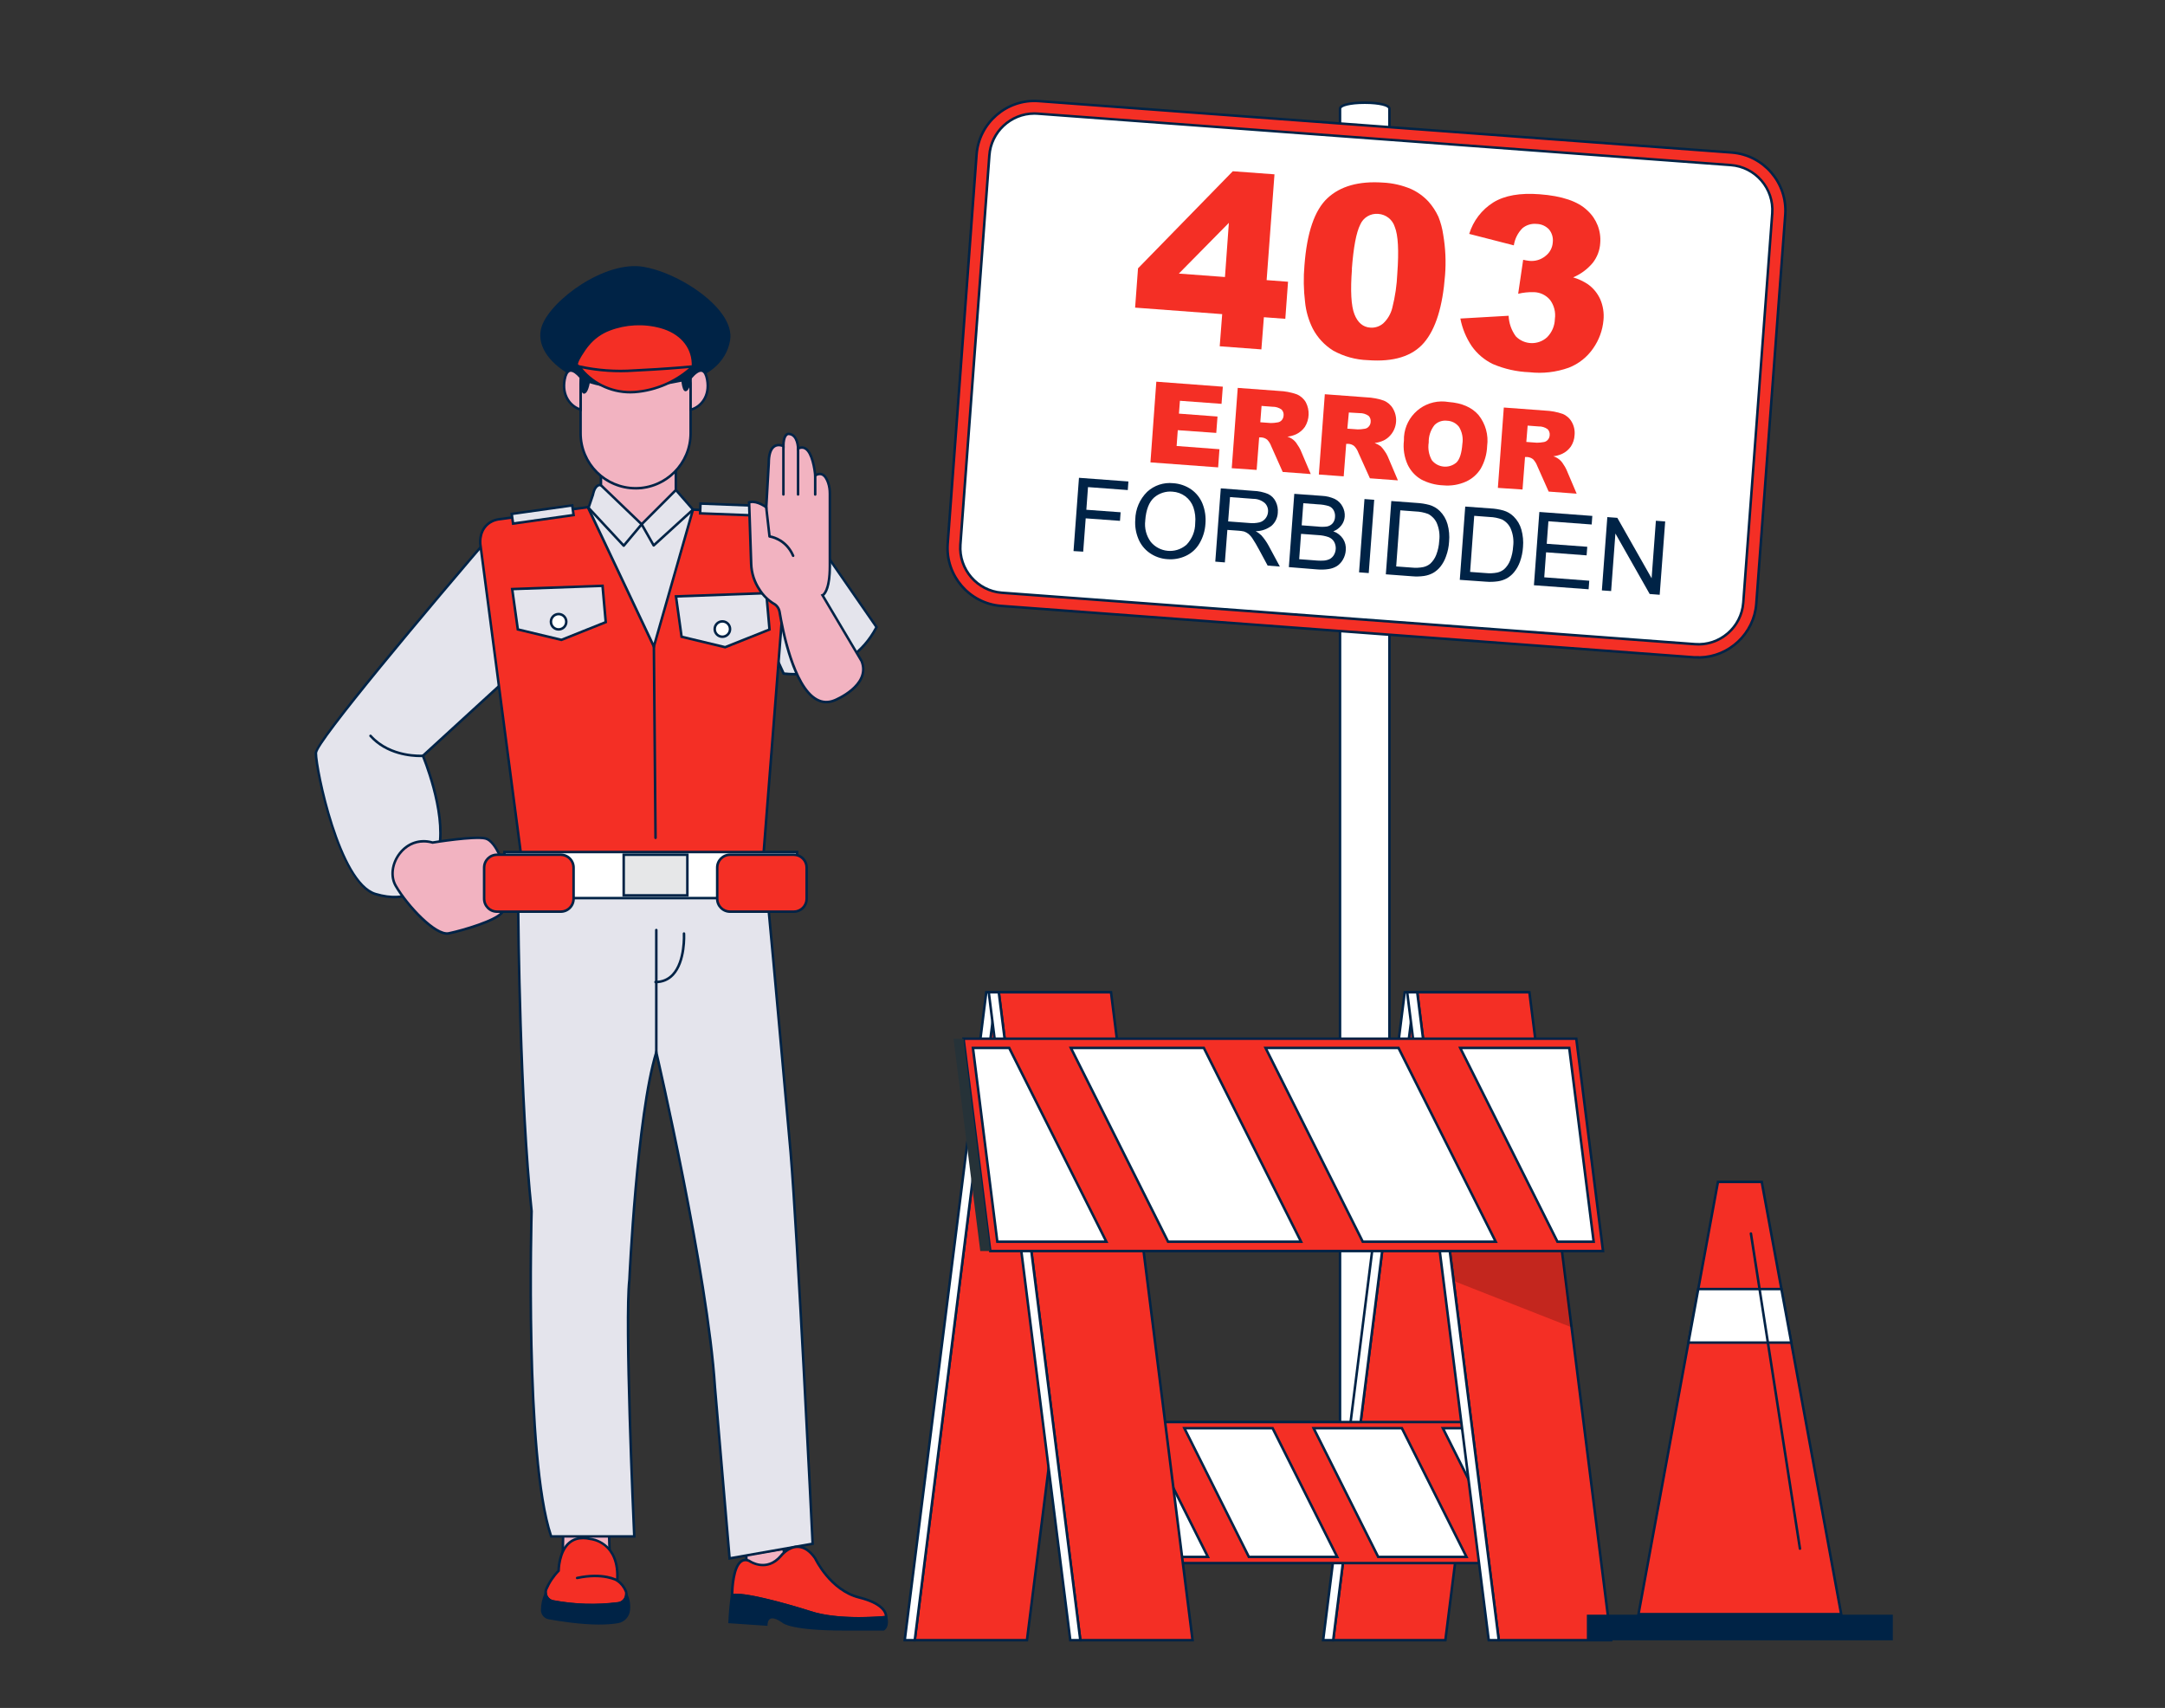<?xml version="1.0" encoding="UTF-8"?>
<svg xmlns="http://www.w3.org/2000/svg" id="a" width="865.76" height="682.89" viewBox="0 0 865.76 682.89">
  <rect x="0" y="0" width="865.76" height="682.89" fill="#333333" stroke="none"/>
  <g>
    <path d="M200.87,208.65s-74.55,86.5-74.55,92.46,9.21,52,23.84,56.35c14.63,4.35,22.76-3.24,25.47-18.41s-6.51-36.85-6.51-36.85l32.24-29.53-.49-64.02Z" fill="#e4e4ec"></path>
    <path d="M157.75,359.18c-2.38,0-4.96-.41-7.73-1.23-14.72-4.38-24.2-50.42-24.2-56.83,0-5.97,67.03-83.92,74.67-92.79l.87-1.01,.5,65.57-.16,.15-31.98,29.29c1.14,2.79,8.93,22.68,6.41,36.81-1.56,8.74-4.85,14.71-9.76,17.74-2.48,1.53-5.36,2.29-8.61,2.29Zm42.63-149.19c-29.9,34.73-73.56,86.93-73.56,91.12,0,6.32,9.2,51.62,23.48,55.87,6.26,1.86,11.49,1.54,15.53-.95,4.67-2.88,7.8-8.62,9.31-17.07,2.65-14.85-6.39-36.35-6.48-36.57l-.14-.33,32.34-29.62-.48-62.47Z" fill="#002346"></path>
  </g>
  <g>
    <polygon points="298.4 621.67 298.62 626.04 306.44 627.99 315.23 630.92 313.28 619.19 298.4 621.67" fill="#f2b3c1"></polygon>
    <path d="M315.86,631.66l-9.58-3.19-8.14-2.03-.26-5.18,15.81-2.64,2.17,13.04Zm-16.76-6.01l7.46,1.86,8.04,2.68-1.73-10.42-13.95,2.33,.18,3.55Z" fill="#002346"></path>
  </g>
  <g>
    <polygon points="225.06 620.22 225.3 608.44 243.39 608.93 243.88 623.1 225.06 620.22" fill="#f2b3c1"></polygon>
    <path d="M244.4,623.69l-19.85-3.04,.26-12.72,19.06,.52,.53,15.24Zm-18.83-3.89l17.79,2.72-.45-13.1-17.12-.46-.22,10.84Z" fill="#002346"></path>
  </g>
  <g>
    <path d="M207.22,362.6s.49,75.76,5.38,121.7c0,0-2.93,98.73,7.82,130h33.23s-3.91-85-1.95-102.64c0,0,2.93-65.49,10.75-90.91,0,0,20.53,88,23.46,133.92l5.86,68.42,33.21-5.85s-5.87-121.21-8.8-156.4c0,0-7.4-82.95-9.28-102.15l-22-4.4-58.65,4.89-19.03,3.42Z" fill="#e4e4ec"></path>
    <path d="M291.31,623.68l-5.91-68.96c-2.66-41.68-20.05-119.01-23.02-131.99-7.32,26.26-10.16,88.32-10.19,88.95-1.94,17.43,1.91,101.75,1.95,102.59l.02,.52h-34.11l-.12-.34c-10.66-31-7.88-129.19-7.85-130.18-4.83-45.37-5.38-120.92-5.38-121.68v-.42s19.44-3.49,19.44-3.49l58.77-4.9h.07s22.36,4.49,22.36,4.49l.04,.37c1.86,18.98,9.21,101.33,9.28,102.16,2.9,34.8,8.74,155.21,8.8,156.42l.02,.44-34.18,6.02Zm-28.8-204.84l.42,1.8c.21,.88,20.57,88.57,23.47,134l5.81,67.87,32.24-5.68c-.39-8.05-5.97-122.23-8.78-155.94-.07-.82-7.33-82.12-9.24-101.77l-21.57-4.31-58.58,4.88-18.57,3.34c.05,6.16,.73,77.6,5.37,121.23-.03,1.05-2.78,98.36,7.68,129.55h32.35c-.32-7.19-3.79-85.44-1.92-102.2,.03-.62,3.02-65.81,10.77-91l.54-1.77Z" fill="#002346"></path>
  </g>
  <g>
    <path d="M204.29,209.14l30.79-5.38,2-5.87c1-4.88,3.28-3.91,3.28-3.91l30,2,6.84,7.82,46.92,8.8,26.39,38.12c-11.73,22.48-37.14,18.57-37.14,18.57l-11.73-25.41-28.35,26.39-73.31-15.64" fill="#e4e4ec"></path>
    <path d="M273.44,270.82l-.25-.05-73.31-15.64,.21-.98,73.06,15.59,28.67-26.68,11.9,25.78c2.7,.32,25.37,2.32,36.22-18.07l-26.1-37.7-46.89-8.79-6.82-7.79-29.96-2.03s-.39-.14-.86,.12c-.53,.29-1.27,1.13-1.74,3.43l-2.11,6.21-31.08,5.43-.17-.98,30.5-5.33,1.9-5.59c.43-2.12,1.2-3.51,2.26-4.07,.73-.38,1.36-.25,1.59-.17l30.14,2.01,6.86,7.85,46.95,8.81,26.68,38.54-.14,.27c-11.76,22.54-37.4,18.87-37.66,18.83l-.27-.04-.11-.24-11.44-24.78-28.04,26.1Z" fill="#002346"></path>
  </g>
  <g>
    <path d="M209.18,347.94l-17.11-130.5s-.8-6.42,4.87-9.08c1-.44,2.06-.72,3.15-.81l35-4.77,26.39,55.72,15.64-54.74s23.33,1,32.73,1.93c3.09,.31,5.49,2.84,5.64,5.94l-10.51,134.37" fill="#f42f25"></path>
    <path d="M208.68,348.01l-17.11-130.5c0-.07-.78-6.82,5.15-9.6,1.06-.47,2.17-.76,3.32-.85l35.34-4.82,.16,.33,25.82,54.52,15.38-53.84,.39,.02c.23,.01,23.45,1.01,32.76,1.93,3.36,.34,5.92,3.04,6.09,6.41l-10.51,134.43-1-.08,10.51-134.37c-.14-2.81-2.33-5.11-5.19-5.4-8.61-.85-29.2-1.77-32.31-1.91l-15.9,55.64-26.8-56.59-34.64,4.72c-1.06,.09-2.07,.35-3.01,.77-5.27,2.47-4.58,8.5-4.58,8.56l17.11,130.5-.99,.13Z" fill="#002346"></path>
  </g>
  <g>
    <path d="M354.33,646.56s-18.57,2-30.3-1.95c0,0-24.44-7.82-31.28-6.84,0,0,0-16.62,6.84-13.69,0,0,6.85,4.89,12.71-2,0,0,6.84-8.8,13.69,1,0,0,5.86,12.71,17.59,15.64,11.73,2.93,10.75,7.84,10.75,7.84Z" fill="#f42f25"></path>
    <path d="M343.5,647.56c-6.15,0-13.77-.5-19.64-2.47-.24-.08-24.4-7.77-31.05-6.82l-.57,.08v-.58c0-.46,.04-11.4,3.96-13.97,1.04-.69,2.25-.75,3.58-.18l.09,.05c.26,.19,6.55,4.54,12.04-1.92,.11-.14,3.09-3.91,7.2-3.8,2.63,.07,5.08,1.7,7.28,4.84,.1,.2,5.95,12.6,17.3,15.44,12.05,3.01,11.16,8.2,11.12,8.42l-.07,.36-.36,.04c-.09,0-4.77,.5-10.88,.5Zm-49.38-10.37c8.24,0,29.12,6.65,30.06,6.95,10.5,3.54,26.78,2.24,29.66,1.97-.1-1.12-1.19-4.61-10.38-6.9-11.83-2.96-17.86-15.79-17.92-15.92-1.96-2.79-4.14-4.28-6.43-4.34-3.64-.11-6.38,3.4-6.41,3.44-5.83,6.86-12.68,2.57-13.34,2.13-1-.42-1.85-.38-2.59,.11-3.01,1.98-3.44,10.34-3.5,12.58,.27-.02,.56-.03,.87-.03Z" fill="#002346"></path>
  </g>
  <g>
    <path d="M353.36,651.45h-15.64c-21.51,0-24.44-2.93-24.44-2.93-6.84-4.89-6.84,1-6.84,1l-14.67-1c.14-3.6,.48-7.19,1-10.75,6.84-1,31.28,6.84,31.28,6.84,11.73,3.91,30.3,1.95,30.3,1.95,.96,3.91-.99,4.89-.99,4.89Z" fill="#002346"></path>
    <path d="M353.47,651.95h-15.76c-21.47,0-24.67-2.95-24.79-3.08-2.77-1.97-4.2-1.97-4.9-1.61-1.06,.54-1.09,2.24-1.09,2.26v.54l-15.69-1.07,.02-.49c.14-3.6,.48-7.24,1-10.8l.05-.37,.37-.05c6.88-1,30.5,6.54,31.5,6.86,11.5,3.83,29.91,1.95,30.1,1.93l.43-.05,.1,.42c1.04,4.25-1.16,5.41-1.25,5.46l-.11,.05Zm-44.63-5.87c1.25,0,2.83,.68,4.73,2.03,.08,.07,3.44,2.84,24.15,2.84h15.49c.31-.23,1.28-1.18,.74-3.85-2.9,.26-19.38,1.55-30.07-2.01-.23-.08-23.56-7.51-30.68-6.86-.46,3.25-.77,6.55-.92,9.83l13.69,.93c.1-.73,.44-2.03,1.59-2.62,.38-.19,.8-.29,1.27-.29Z" fill="#002346"></path>
  </g>
  <g>
    <path d="M250.49,637.68c-.14,1.75-1.49,3.17-3.23,3.41-8.68,1.11-17.49,.84-26.09-.78-1.5-.3-2.67-1.49-2.93-3-.1-.6-.05-1.22,.16-1.8,1.19-2.78,2.88-5.32,5-7.49,0,0,0-15.64,12.71-12.71,0,0,11.73,1,10.75,16.62,1.6,1.11,2.83,2.68,3.53,4.5,.1,.41,.14,.83,.1,1.25Z" fill="#f42f25"></path>
    <path d="M236.67,642.27c-5.22,0-10.44-.49-15.6-1.46-1.7-.33-3.04-1.7-3.33-3.41-.11-.69-.05-1.4,.18-2.05,1.2-2.82,2.87-5.34,4.97-7.53,.03-1.3,.41-8.15,4.65-11.53,2.24-1.78,5.15-2.27,8.67-1.46h0c.06,0,11.99,1.2,11.15,16.86,1.58,1.16,2.78,2.73,3.48,4.57,.13,.52,.17,1,.13,1.47-.17,2-1.67,3.59-3.66,3.86-3.54,.45-7.1,.68-10.65,.68Zm-3.55-26.81c-1.95,0-3.6,.54-4.95,1.62-4.23,3.37-4.28,10.88-4.28,10.95v.2l-.14,.15c-2.08,2.13-3.73,4.6-4.9,7.34-.17,.47-.21,1-.13,1.52,.22,1.29,1.24,2.34,2.53,2.59,8.56,1.62,17.28,1.88,25.93,.77,1.52-.21,2.67-1.42,2.79-2.96h0c.03-.37,0-.73-.09-1.09-.65-1.68-1.81-3.15-3.33-4.21l-.23-.16,.02-.28c.94-14.92-9.84-16.05-10.29-16.09-1.04-.24-2.02-.36-2.94-.36Z" fill="#002346"></path>
  </g>
  <g>
    <path d="M251.48,643.72c-.19,2.39-1.95,4.35-4.31,4.79-8.77,1.56-22.5-.62-27.65-1.56-1.46-.25-2.57-1.45-2.69-2.93-.04-2.32,.44-4.63,1.41-6.74,.26,1.51,1.43,2.7,2.93,3,8.6,1.62,17.41,1.89,26.09,.78,1.74-.24,3.09-1.66,3.23-3.41,.87,1.9,1.22,3.99,.99,6.07Z" fill="#002346"></path>
    <path d="M239.83,649.56c-7.76,0-16.36-1.38-20.41-2.12-1.68-.29-2.95-1.68-3.1-3.38-.04-2.42,.46-4.82,1.45-6.99l.67-1.47,.27,1.59c.22,1.3,1.24,2.34,2.53,2.59,8.56,1.61,17.28,1.88,25.93,.77,1.52-.21,2.67-1.42,2.79-2.96l.16-1.9,.8,1.73c.91,1.98,1.27,4.16,1.03,6.33-.21,2.61-2.15,4.76-4.72,5.23-2.24,.4-4.78,.56-7.42,.56Zm-21.63-10.88c-.61,1.71-.91,3.53-.88,5.33,.1,1.21,1.04,2.23,2.27,2.44,5.38,.98,18.82,3.1,27.48,1.56,2.13-.39,3.73-2.18,3.9-4.34h0c.16-1.51,.02-3.02-.42-4.44-.61,1.23-1.79,2.12-3.23,2.32-8.75,1.12-17.59,.85-26.25-.78-1.23-.24-2.27-1.03-2.87-2.09Z" fill="#002346"></path>
  </g>
  <g>
    <path d="M270.27,185.19v10.75l-13.68,13.68-16.27-15.62v-9.7h.33c3.77,5.41,8.86,10.69,14.47,10.69,5.95,0,11.34-3.78,15.15-9.8Z" fill="#f2b3c1"></path>
    <path d="M256.59,210.32l-16.78-16.11v-10.41h1.09l.15,.21c4.84,6.95,9.57,10.48,14.06,10.48h.02c5.5,0,10.86-3.49,14.71-9.57l.92-1.46v12.68l-14.17,14.17Zm-15.78-16.53l15.76,15.13,13.19-13.19v-8.9c-3.95,5.53-9.21,8.66-14.63,8.66h-.02c-4.65,0-9.45-3.39-14.3-10.09v8.38Z" fill="#002346"></path>
  </g>
  <g>
    <path d="M276.17,153.22v20c0,12.15-9.85,22-22,22s-22-9.85-22-22v-20c0-.77,.04-1.54,.11-2.29,1.15-11.07,10.51-19.71,21.89-19.71,6.08,0,11.58,2.46,15.56,6.44,3.53,3.53,5.87,8.26,6.35,13.53,.06,.67,.09,1.34,.09,2.03Z" fill="#f2b3c1"></path>
    <path d="M254.17,195.72c-12.41,0-22.5-10.09-22.5-22.5v-20c0-.75,.04-1.54,.11-2.34,1.19-11.5,10.82-20.16,22.39-20.16,6.02,0,11.67,2.34,15.91,6.59,3.71,3.71,6.02,8.63,6.49,13.84,.06,.69,.09,1.37,.09,2.08v20c0,12.41-10.09,22.5-22.5,22.5Zm0-64c-11.06,0-20.25,8.28-21.39,19.26-.07,.76-.11,1.52-.11,2.24v20c0,11.86,9.65,21.5,21.5,21.5s21.5-9.64,21.5-21.5v-20c0-.67-.03-1.32-.09-1.99-.45-4.98-2.66-9.67-6.21-13.22-4.06-4.06-9.46-6.29-15.21-6.29Z" fill="#002346"></path>
  </g>
  <g>
    <path d="M277.28,151s11.91-2.9,14.16-14.82c2.25-11.92-19.22-26.4-34.1-29-14.88-2.6-36.7,12.88-40.24,23.51-3.54,10.63,10.29,21.24,25.1,23.5,14.81,2.26,35.08-3.19,35.08-3.19Z" fill="#002346"></path>
    <path d="M250.11,155.24c-2.74,0-5.45-.16-7.99-.55-10.29-1.57-19.94-7.09-24-13.73-2.1-3.44-2.62-7.04-1.5-10.42,3.49-10.49,25.4-26.55,40.8-23.84,11.49,2.01,25.64,10.59,31.55,19.13,2.57,3.71,3.56,7.23,2.95,10.46-2.26,11.97-14.16,15.12-14.53,15.21-.31,.08-14.2,3.75-27.29,3.75Zm3.65-47.85c-14.6,0-33.04,14.04-36.18,23.47-1.04,3.13-.57,6.36,1.4,9.58,3.92,6.4,13.28,11.73,23.3,13.26,14.53,2.22,34.67-3.12,34.87-3.18h.01c.12-.03,11.63-2.98,13.79-14.43,.56-2.96-.38-6.22-2.79-9.7-5.78-8.35-19.65-16.75-30.9-18.71-1.13-.2-2.3-.29-3.49-.29Z" fill="#002346"></path>
  </g>
  <g>
    <path d="M232.28,150.93c-.07,.75-.11,1.52-.11,2.29v10.54c-3.21-.89-7.72-4.77-6.37-12.05,1.1-5.96,4.47-3.14,6.48-.78Z" fill="#f2b3c1"></path>
    <path d="M232.67,164.41l-.63-.18c-3.47-.96-8.12-5.12-6.73-12.62,.42-2.3,1.21-3.57,2.4-3.89,1.35-.36,3.01,.61,4.95,2.88l.14,.16-.02,.21c-.07,.77-.11,1.52-.11,2.24v11.2Zm-4.39-15.76c-.11,0-.21,.01-.31,.04-.76,.2-1.34,1.28-1.68,3.11-1.19,6.39,2.37,10.1,5.38,11.27v-9.85c0-.69,.03-1.4,.09-2.12-1.39-1.59-2.6-2.44-3.48-2.44Z" fill="#002346"></path>
  </g>
  <g>
    <path d="M276.17,163.82v-10.6c0-.69-.03-1.36-.09-2.03,1.98-2.4,5.56-5.66,6.7,.52,1.38,7.48-3.36,11.38-6.61,12.11Z" fill="#f2b3c1"></path>
    <path d="M275.67,164.44v-11.22c0-.67-.03-1.32-.09-1.99l-.02-.21,.13-.16c2.02-2.45,3.76-3.51,5.16-3.15,1.2,.31,1.99,1.59,2.42,3.9,1.44,7.78-3.53,11.91-6.99,12.69l-.61,.14Zm.93-13.09c.05,.62,.07,1.24,.07,1.87v9.94c3.04-1.02,6.84-4.72,5.62-11.36-.34-1.84-.92-2.91-1.69-3.11-.93-.24-2.38,.73-4.01,2.66Z" fill="#002346"></path>
  </g>
  <path d="M231.83,152.35s.23,6.48,2.39,4.79c2.16-1.69,2.87-12.68,1-14.12s-3.39,5.98-3.39,9.33Z" fill="#002346"></path>
  <path d="M272.41,151.38s.25,6.47,2.39,4.79,2.89-12.69,1-14.12c-1.89-1.43-3.39,5.95-3.39,9.33Z" fill="#002346"></path>
  <g>
    <path d="M230.85,146.11s.72,.59,.71,.88c3.12,1.69,10.29,4.79,21.93,5.41,8.26,.29,16.43-1.71,23.62-5.78v-1.39c-.28-7.54-5.89-12.57-12.82-14.49-6.81-1.89-14.05-1.54-20.65,1-3.35,1.26-6.3,3.39-8.56,6.16-.86,.97-5.41,7.27-4.23,8.21Z" fill="#f42f25"></path>
    <path d="M255.07,152.93c-.53,0-1.06,0-1.6-.03-11.63-.62-18.87-3.69-22.15-5.47l-.27-.15v-.31s-.28-.28-.52-.48c-.15-.12-.34-.35-.37-.76-.18-2.07,4.16-7.74,4.54-8.17,2.3-2.82,5.33-5,8.76-6.3,6.65-2.56,14.09-2.92,20.96-1.01,7.87,2.18,12.92,7.91,13.19,14.95v1.7s-.25,.14-.25,.14c-6.81,3.86-14.48,5.87-22.29,5.87Zm-23.09-6.28c3.29,1.75,10.32,4.66,21.54,5.25,8.07,.28,16.04-1.64,23.09-5.57v-1.1c-.25-6.67-4.9-11.92-12.45-14.01-6.66-1.84-13.88-1.5-20.34,.99-3.26,1.23-6.15,3.31-8.35,6.01-1.35,1.52-4.72,6.68-4.3,7.51,.41,.34,.68,.65,.81,.92Zm-.81-.92h0s0,0,0,0h0Z" fill="#002346"></path>
  </g>
  <g>
    <path d="M231.59,146.53c7.19,1.59,14.58,2.13,21.93,1.61,13.86-.65,23.49-1.61,23.49-1.61-6.36,5.97-14.58,9.58-23.28,10.23-8.64,.56-16.97-3.29-22.14-10.23Z" fill="#f42f25"></path>
    <path d="M252.05,157.32c-8.21,0-15.91-3.84-20.86-10.49l-.8-1.08,1.31,.29c7.15,1.58,14.48,2.12,21.79,1.6,13.7-.64,23.38-1.6,23.48-1.61l1.47-.15-1.07,1.01c-6.42,6.03-14.8,9.71-23.59,10.37-.57,.04-1.15,.06-1.72,.06Zm-19.22-10.01c5.12,6.15,12.82,9.48,20.86,8.96,8.05-.6,15.76-3.82,21.86-9.09-3.24,.29-11.43,.98-22.01,1.47-6.93,.49-13.89,.04-20.71-1.33Z" fill="#002346"></path>
  </g>
  <g>
    <polygon points="204.83 235.53 207.08 251.66 224.51 255.84 242.24 248.75 240.96 234.23 204.83 235.53" fill="#e4e4ec"></polygon>
    <path d="M224.54,256.37l-17.92-4.3-2.37-17.02,37.16-1.34,1.35,15.36-18.22,7.29Zm-17.02-5.11l16.94,4.06,17.24-6.89-1.21-13.68-35.1,1.26,2.13,15.24Z" fill="#002346"></path>
  </g>
  <g>
    <circle cx="223.38" cy="248.59" r="3.07" fill="#fff"></circle>
    <path d="M223.38,252.16c-1.97,0-3.57-1.6-3.57-3.57s1.6-3.57,3.57-3.57,3.57,1.6,3.57,3.57-1.6,3.57-3.57,3.57Zm0-6.14c-1.42,0-2.57,1.15-2.57,2.57s1.15,2.57,2.57,2.57,2.57-1.15,2.57-2.57-1.15-2.57-2.57-2.57Z" fill="#002346"></path>
  </g>
  <g>
    <polygon points="270.33 238.46 272.57 254.59 290 258.77 307.73 251.69 306.45 237.16 270.33 238.46" fill="#e4e4ec"></polygon>
    <path d="M290.03,259.3l-17.92-4.3-2.36-17.02,37.15-1.34,1.35,15.37-18.22,7.28Zm-17.02-5.11l16.94,4.06,17.24-6.88-1.21-13.69-35.09,1.26,2.12,15.24Z" fill="#002346"></path>
  </g>
  <g>
    <circle cx="288.87" cy="251.52" r="3.07" fill="#fff"></circle>
    <path d="M288.87,255.09c-1.97,0-3.57-1.6-3.57-3.57s1.6-3.57,3.57-3.57,3.57,1.6,3.57,3.57-1.6,3.57-3.57,3.57Zm0-6.14c-1.42,0-2.57,1.15-2.57,2.57s1.15,2.57,2.57,2.57,2.57-1.15,2.57-2.57-1.15-2.57-2.57-2.57Z" fill="#002346"></path>
  </g>
  <g>
    <path d="M172.98,336.88s16.8-2.72,21.14-1.64c4.34,1.08,7.58,11.39,7.58,11.39,0,0,1.63,15.18-1.1,18.42-2.73,3.24-15.71,7-21.11,8.13-5.4,1.13-16.82-11.37-21.24-19-4.42-7.63,3.36-20.56,14.73-17.3Z" fill="#f2b3c1"></path>
    <path d="M178.77,373.75c-6.08,0-16.81-12.17-20.95-19.32-2.27-3.91-1.59-9.35,1.67-13.54,3.33-4.27,8.38-5.96,13.52-4.52,1.59-.25,16.98-2.67,21.23-1.62,4.56,1.13,7.8,11.29,7.94,11.73,.09,.72,1.64,15.53-1.19,18.89-2.98,3.54-16.72,7.32-21.39,8.3-.26,.05-.54,.08-.82,.08Zm-9.33-36.88c-3.54,0-6.82,1.62-9.17,4.63-3.02,3.87-3.66,8.86-1.59,12.42,4.71,8.13,15.87,19.79,20.71,18.76,6.15-1.29,18.37-5.05,20.83-7.96,2.13-2.52,1.43-13.88,.99-18.04-.01,0-3.19-9.96-7.2-10.96-4.19-1.05-20.77,1.62-20.94,1.65l-.11,.02-.11-.03c-1.14-.33-2.28-.49-3.4-.49Z" fill="#002346"></path>
  </g>
  <g>
    <rect x="201.72" y="340.67" width="117.04" height="18.42" fill="#fff"></rect>
    <path d="M319.26,359.59h-118.04v-19.42h118.04v19.42Zm-117.04-1h116.04v-17.42h-116.04v17.42Z" fill="#002346"></path>
  </g>
  <g>
    <rect x="193.6" y="341.75" width="35.77" height="22.76" rx="5.15" ry="5.15" fill="#f42f25"></rect>
    <path d="M224.22,365.01h-25.47c-3.12,0-5.65-2.54-5.65-5.65v-12.46c0-3.12,2.53-5.65,5.65-5.65h25.47c3.12,0,5.65,2.54,5.65,5.65v12.46c0,3.12-2.53,5.65-5.65,5.65Zm-25.47-22.76c-2.56,0-4.65,2.09-4.65,4.65v12.46c0,2.56,2.09,4.65,4.65,4.65h25.47c2.56,0,4.65-2.09,4.65-4.65v-12.46c0-2.56-2.09-4.65-4.65-4.65h-25.47Z" fill="#002346"></path>
  </g>
  <g>
    <rect x="286.8" y="341.75" width="35.77" height="22.76" rx="5.15" ry="5.15" fill="#f42f25"></rect>
    <path d="M317.42,365.01h-25.47c-3.12,0-5.65-2.54-5.65-5.65v-12.46c0-3.12,2.53-5.65,5.65-5.65h25.47c3.12,0,5.65,2.54,5.65,5.65v12.46c0,3.12-2.53,5.65-5.65,5.65Zm-25.47-22.76c-2.56,0-4.65,2.09-4.65,4.65v12.46c0,2.56,2.09,4.65,4.65,4.65h25.47c2.56,0,4.65-2.09,4.65-4.65v-12.46c0-2.56-2.09-4.65-4.65-4.65h-25.47Z" fill="#002346"></path>
  </g>
  <g>
    <rect x="249.41" y="341.75" width="25.46" height="16.25" fill="#e6e7e8"></rect>
    <path d="M275.37,358.5h-26.46v-17.25h26.46v17.25Zm-25.46-1h24.46v-15.25h-24.46v15.25Z" fill="#002346"></path>
  </g>
  <g>
    <rect x="204.78" y="203.75" width="24.44" height="3.91" transform="translate(-26.61 32.33) rotate(-8.03)" fill="#e4e4ec"></rect>
    <path d="M204.75,209.91l-.69-4.86,25.19-3.55,.69,4.86-25.19,3.55Zm.44-4.01l.41,2.88,23.21-3.27-.41-2.88-23.21,3.27Z" fill="#002346"></path>
  </g>
  <g>
    <rect x="290.29" y="191.55" width="3.91" height="24.44" transform="translate(77.41 487.98) rotate(-87.8)" fill="#e4e4ec"></rect>
    <path d="M304.87,206.71l-25.42-.98,.19-4.91,25.42,.98-.19,4.91Zm-24.38-1.94l23.42,.9,.11-2.91-23.42-.9-.11,2.91Z" fill="#002346"></path>
  </g>
  <g>
    <path d="M309.31,241.31c1.28,.65,2.18,1.87,2.43,3.29,1.56,9.47,7.89,41.24,22.07,35.4,0,0,14.66-5.86,10.75-15.64l-15.64-26.36s2.93-1,2.93-11.73v-28.84c0-1.48-.19-2.96-.66-4.37-.75-2.25-2.28-4.72-5.2-2.96,0,0-1-13.68-6.85-10.75,0,0,0-5.86-3.91-5.86,0,0-1.95,0-1.95,4.88,0,0-5.87-2.93-5.87,6.85l-1,17.59s-3.91-2.93-6.85-1.95l.82,24.5c.11,3.73,1.27,7.34,3.36,10.43,1.42,2.24,3.32,4.12,5.57,5.52Z" fill="#f2b3c1"></path>
    <path d="M330.43,281.21c-1.42,0-2.8-.37-4.13-1.11-9.17-5.11-13.59-26.47-15.06-35.42-.22-1.25-1.03-2.35-2.16-2.93l-.04-.02c-2.3-1.43-4.28-3.39-5.73-5.68-2.14-3.16-3.33-6.86-3.44-10.68l-.83-24.87,.35-.12c2.38-.79,5.23,.69,6.56,1.52l.95-16.71c0-3.72,.85-6.15,2.53-7.19,1.23-.76,2.56-.57,3.35-.34,.19-4.53,2.2-4.67,2.44-4.67,3.13,0,4.19,3.35,4.38,5.63,.95-.3,1.83-.22,2.65,.24,2.97,1.69,3.92,8.22,4.16,10.46,.86-.37,1.67-.41,2.41-.14,1.2,.44,2.15,1.7,2.83,3.72,.46,1.37,.69,2.89,.69,4.53v28.84c0,8.48-1.82,11.1-2.76,11.89l15.4,25.95c1.72,4.29,.32,8.46-4.02,12.12-3.2,2.71-6.83,4.17-6.98,4.23-1.21,.5-2.4,.75-3.56,.75Zm-20.88-40.34c1.4,.72,2.4,2.08,2.68,3.64,1.13,6.87,5.52,29.68,14.56,34.71,2.17,1.21,4.4,1.31,6.83,.31,.15-.06,14.15-5.79,10.48-14.99l-15.92-26.82,.58-.2s2.59-1.23,2.59-11.26v-28.84c0-1.53-.21-2.95-.64-4.21-.4-1.19-1.11-2.69-2.23-3.1-.64-.23-1.39-.09-2.23,.41l-.7,.42-.06-.81c-.18-2.41-1.19-8.97-3.73-10.41-.71-.4-1.49-.38-2.4,.07l-.72,.36v-.81c0-.05-.05-5.36-3.41-5.36,0,0-1.45,.17-1.45,4.38v.8l-.72-.35s-1.71-.82-3.09,.04c-1.34,.84-2.05,3.04-2.05,6.37l-1.05,18.55-.75-.56s-3.42-2.52-6.04-1.97l.81,24.11c.1,3.64,1.24,7.15,3.27,10.17,1.37,2.17,3.24,4.02,5.4,5.37Z" fill="#002346"></path>
  </g>
  <g>
    <path d="M555.62,638.85h-19.76V43.47c0-3.21,19.76-3.21,19.76,0V638.85Z" fill="#fff"></path>
    <path d="M556.12,639.35h-20.76V43.47c0-2.77,8.65-2.91,10.38-2.91s10.38,.14,10.38,2.91V639.35Zm-19.76-1h18.76V43.47c0-.8-3.26-1.91-9.38-1.91s-9.38,1.11-9.38,1.91V638.35Z" fill="#002346"></path>
  </g>
  <rect x="447.8" y="-8.07" width="197.25" height="319.14" rx="20.56" ry="20.56" transform="translate(354.85 685.19) rotate(-85.75)" fill="#fff"></rect>
  <g>
    <path d="M679.27,262.82h-1.72l-277.25-20.56c-12.71-1-22.23-12.07-21.32-24.78l11.55-155.69c.97-12.73,12.05-22.28,24.78-21.37l277.25,20.58c12.72,.99,22.26,12.05,21.36,24.78l-11.59,155.67c-.92,12.06-10.96,21.39-23.05,21.42v-.05ZM413.56,45.39c-9.43,.02-17.25,7.31-17.92,16.72l-11.59,155.7c-.68,9.85,6.7,18.41,16.54,19.19l277.25,20.56c9.89,.74,18.51-6.67,19.28-16.56l11.59-155.72c.73-9.91-6.7-18.54-16.61-19.28l-277.25-20.56c-.38-.04-.87-.05-1.29-.05Z" fill="#f42f25"></path>
    <path d="M678.86,263.37v-.05h-1.32l-277.29-20.56c-12.93-1.02-22.7-12.38-21.78-25.31l11.55-155.69c.99-12.96,12.34-22.74,25.31-21.83l277.25,20.58c12.95,1,22.74,12.36,21.82,25.31l-11.59,155.67c-.93,12.24-11.28,21.85-23.55,21.88h-.41Zm.4-1.05l.42,.04c11.57-.24,21.26-9.37,22.14-20.95l11.59-155.67c.88-12.41-8.5-23.28-20.9-24.25l-277.25-20.58c-12.41-.89-23.29,8.5-24.24,20.91l-11.55,155.69c-.88,12.39,8.47,23.27,20.86,24.25l277.25,20.56h1.68Zm-.09-4.21c-.46,0-.92-.02-1.38-.05l-277.25-20.56c-10.07-.79-17.7-9.64-17-19.72l11.59-155.7c.69-9.62,8.78-17.17,18.42-17.18h0c.57,0,1.01,.02,1.34,.05l277.23,20.56c10.17,.76,17.82,9.65,17.07,19.82l-11.59,155.72c-.75,9.68-8.88,17.07-18.44,17.07ZM413.56,45.89c-9.12,.02-16.77,7.16-17.42,16.25l-11.59,155.7c-.66,9.53,6.55,17.9,16.08,18.65l277.25,20.56c9.59,.74,18-6.51,18.74-16.1l11.59-155.72c.71-9.62-6.53-18.03-16.15-18.74l-277.25-20.56c-.31-.03-.73-.05-1.25-.05h0Z" fill="#002346"></path>
  </g>
  <path d="M488.74,125.6l-34.82-2.6,1.16-15.71,37.9-38.82,16.67,1.23-3.14,42.3,8.56,.65-1.09,14.82-8.57-.64-1,12.87-16.66-1.25,.99-12.85Zm1.11-14.84l1.56-21.66-20,20.29,18.44,1.37Z" fill="#f42f25"></path>
  <path d="M521.64,106.1c.98-13.09,4.04-22.04,9.18-26.85s12.53-6.9,22.16-6.25c3.89,.18,7.71,1.05,11.29,2.57,2.62,1.19,4.98,2.89,6.94,5,1.63,1.82,2.98,3.88,4,6.1,.92,2.31,1.57,4.72,1.92,7.18,.91,5.35,1.16,10.78,.73,16.19-.94,12.5-3.73,21.48-8.38,26.94-4.65,5.46-12.15,7.8-22.5,7.02-4.85-.16-9.59-1.46-13.83-3.81-3.46-2.14-6.28-5.17-8.17-8.77-1.68-3.34-2.73-6.97-3.1-10.69-.59-4.86-.67-9.76-.24-14.63Zm19,1.44c-.67,8.77-.33,14.82,1,18.15,1.3,3.3,3.43,5.14,6.38,5.31,1.87,.13,3.72-.49,5.14-1.72,1.78-1.68,3.04-3.84,3.61-6.22,1.14-4.49,1.81-9.08,2-13.71,.67-9.13,.33-15.32-1-18.59-.9-2.95-3.53-5.03-6.61-5.24-3.09-.29-6.01,1.45-7.22,4.3-1.59,3.15-2.7,9.06-3.35,17.72h.05Z" fill="#f42f25"></path>
  <path d="M605.36,98.1l-17.84-4.58c1.6-5.22,5.02-9.69,9.65-12.59,4.5-2.77,10.66-3.86,18.49-3.26,8.98,.67,15.35,2.83,19.11,6.48,3.66,3.32,5.56,8.15,5.14,13.07-.17,2.87-1.22,5.63-3,7.89-2.11,2.53-4.8,4.51-7.83,5.79,2.1,.62,4.1,1.55,5.92,2.76,2.14,1.53,3.84,3.6,4.92,6,1.14,2.64,1.58,5.52,1.29,8.38-.36,4.03-1.78,7.9-4.1,11.22-2.39,3.5-5.78,6.19-9.73,7.74-5.04,1.81-10.44,2.44-15.76,1.83-5.04-.18-10-1.29-14.64-3.27-3.37-1.63-6.27-4.08-8.43-7.13-2.25-3.34-3.81-7.11-4.57-11.07l19.3-1.11c.12,2.98,1.13,5.86,2.91,8.26,3.39,3.44,8.9,3.59,12.47,.34,1.95-1.95,3.06-4.58,3.12-7.33,.39-2.68-.3-5.41-1.92-7.59-1.61-1.93-3.98-3.07-6.49-3.12-2.11-.06-4.22,.16-6.27,.65l2-13.59c.81,.2,1.64,.34,2.47,.43,2.32,.24,4.64-.46,6.44-1.94,1.73-1.31,2.8-3.31,2.93-5.48,.22-1.84-.31-3.7-1.49-5.14-1.3-1.38-3.1-2.18-5-2.21-2.03-.21-4.06,.41-5.64,1.71-1.85,1.86-3.05,4.27-3.45,6.86Z" fill="#f42f25"></path>
  <path d="M462.4,152.61l26.59,2-.51,6.86-16.64-1.23-.39,5.14,15.42,1.16-.5,6.55-15.39-1.09-.46,6.32,17.13,1.29-.53,7.26-27.07-2,2.35-32.26Z" fill="#f42f25"></path>
  <path d="M492.56,187.2l2.4-32.11,16.53,1.22c2.39,.09,4.74,.54,7,1.32,1.56,.63,2.86,1.76,3.7,3.22,1.62,3.11,1.47,6.85-.38,9.83-.88,1.25-2.06,2.25-3.43,2.92-1.13,.52-2.34,.85-3.58,1,1.7,.49,3.14,1.63,4,3.18,.48,.66,.9,1.36,1.25,2.1l4.11,9.66-11.22-.84-4.58-10.28c-.35-.97-.9-1.86-1.61-2.61-.67-.54-1.5-.87-2.36-.92h-.87l-1,13-9.96-.69Zm11.42-18.37l4.18,.31c.89,0,1.78-.07,2.66-.24,.66-.07,1.27-.38,1.71-.87,.45-.51,.71-1.16,.76-1.84,.12-.9-.18-1.8-.81-2.45-1.06-.75-2.33-1.14-3.63-1.11l-4.37-.33-.5,6.53Z" fill="#f42f25"></path>
  <path d="M527.39,189.74l2.39-32.11,16.55,1.23c2.38,.09,4.74,.53,7,1.3,1.56,.63,2.87,1.76,3.71,3.22,2.55,4.34,1.1,9.92-3.23,12.47,0,0-.01,0-.02,0-.16,.1-.33,.19-.5,.27-1.13,.52-2.34,.86-3.58,1,.89,.34,1.73,.8,2.5,1.37,.54,.56,1.03,1.17,1.46,1.82,.48,.65,.9,1.35,1.23,2.09l4.11,9.67-11.2-.83-4.62-10.25c-.35-.97-.9-1.85-1.61-2.6-.67-.56-1.51-.88-2.38-.93h-.87l-1,13-9.94-.73Zm11.4-18.35l4.18,.3c.89,0,1.78-.08,2.66-.24,.66-.06,1.28-.38,1.71-.89,.46-.5,.73-1.14,.77-1.81,.12-.9-.17-1.81-.8-2.47-1.06-.75-2.35-1.14-3.65-1.1l-4.27-.25-.6,6.46Z" fill="#f42f25"></path>
  <path d="M561.41,176.15c-.22-8.42,6.43-15.42,14.85-15.64h0c1-.02,2.01,.05,3,.22,5.33,.39,9.33,2.13,12,5.22,2.79,3.49,4.03,7.96,3.43,12.39-.11,3.2-1,6.32-2.59,9.09-1.42,2.26-3.46,4.04-5.89,5.14-2.85,1.27-5.98,1.78-9.08,1.49-3.1-.12-6.14-.94-8.88-2.4-2.34-1.39-4.21-3.45-5.36-5.91-1.35-3.01-1.87-6.33-1.48-9.6Zm9.92,.77c-.4,2.45,.05,4.97,1.28,7.13,2.39,2.94,6.71,3.39,9.65,1,0,0,0,0,0,0l.22-.19c1.27-1.3,2.03-3.74,2.3-7.33,.39-2.37-.08-4.81-1.34-6.86-1.15-1.49-2.91-2.39-4.79-2.45-1.84-.23-3.69,.4-5,1.72-1.57,1.98-2.39,4.45-2.32,6.98Z" fill="#f42f25"></path>
  <path d="M598.98,195.07l2.38-32.13,16.54,1.23c2.39,.1,4.74,.54,7,1.32,1.54,.63,2.82,1.76,3.63,3.21,.92,1.61,1.31,3.47,1.12,5.31-.08,1.62-.6,3.19-1.49,4.54-.88,1.24-2.06,2.24-3.43,2.89-1.13,.52-2.34,.86-3.58,1,1.69,.51,3.12,1.64,4,3.17,.48,.66,.89,1.37,1.23,2.11l4.11,9.67-11.2-.84-4.58-10.29c-.36-.97-.91-1.85-1.61-2.6-.68-.55-1.51-.87-2.38-.93h-.88l-1,13-9.86-.66Zm11.38-18.37l4.18,.31c.9,0,1.79-.08,2.67-.24,.66-.07,1.28-.39,1.72-.89,.46-.5,.73-1.14,.77-1.82,.11-.9-.18-1.8-.81-2.45-1.06-.77-2.34-1.16-3.65-1.11l-4.35-.33-.53,6.53Z" fill="#f42f25"></path>
  <path d="M429.29,220.34l2.18-29.3,19.77,1.47-.25,3.43-15.91-1.18-.66,9.06,13.7,1-.25,3.43-13.71-1-1,13.32-3.87-.23Z" fill="#002346"></path>
  <path d="M453.98,207.77c.07-4.2,1.78-8.2,4.77-11.14,2.82-2.59,6.62-3.84,10.42-3.43,2.57,.16,5.06,1.02,7.18,2.48,2.05,1.44,3.63,3.45,4.55,5.78,.99,2.54,1.38,5.28,1.14,8-.17,2.76-.99,5.45-2.4,7.83-1.27,2.2-3.19,3.94-5.5,5-2.27,1.05-4.76,1.49-7.25,1.29-2.61-.15-5.12-1.04-7.25-2.55-2.05-1.46-3.62-3.49-4.52-5.83-.94-2.36-1.33-4.9-1.14-7.43Zm4,.36c-.4,3.03,.4,6.1,2.22,8.56,3.51,4.2,9.76,4.8,14,1.33l.33-.28c2.19-2.32,3.42-5.38,3.42-8.57,.21-2.14-.03-4.3-.73-6.34-.62-1.75-1.74-3.28-3.22-4.39-1.5-1.1-3.28-1.75-5.14-1.86-2.64-.24-5.28,.59-7.3,2.31-2.06,1.82-3.28,4.9-3.6,9.3l.02-.06Z" fill="#002346"></path>
  <path d="M485.98,224.56l2.2-29.3,13,1c2.02,.06,4.02,.48,5.89,1.24,1.33,.63,2.4,1.68,3.05,3,.7,1.39,1,2.95,.86,4.5-.09,1.96-.96,3.81-2.41,5.14-1.83,1.45-4.1,2.24-6.43,2.24,.81,.44,1.56,.99,2.23,1.63,1.14,1.26,2.12,2.66,2.93,4.15l4.5,8.36-4.88-.38-3.43-6.37c-1-1.85-1.83-3.26-2.5-4.25-.48-.8-1.1-1.51-1.81-2.11-.52-.39-1.1-.7-1.72-.91-.7-.16-1.42-.26-2.14-.31l-4.51-.32-1,13-3.83-.31Zm5.14-16.08l8.33,.62c1.4,.16,2.82,.08,4.2-.24,.96-.25,1.81-.81,2.42-1.59,.58-.74,.93-1.63,1-2.57,.13-1.3-.33-2.6-1.25-3.53-1.3-1.12-2.96-1.73-4.68-1.72l-9.27-.7-.75,9.73Z" fill="#002346"></path>
  <path d="M515.4,226.75l2.17-29.3,11,.8c1.84,.07,3.65,.52,5.31,1.31,1.29,.67,2.33,1.71,3,3,.66,1.23,.96,2.61,.86,4-.09,1.24-.54,2.43-1.29,3.43-.83,1.11-1.97,1.96-3.27,2.45,1.59,.55,2.95,1.6,3.89,3,.86,1.35,1.24,2.95,1.09,4.54-.08,1.33-.47,2.62-1.14,3.77-.58,1.03-1.39,1.91-2.37,2.57-1.01,.62-2.14,1.03-3.31,1.2-1.57,.25-3.17,.29-4.76,.14l-11.18-.91Zm4.13-3.17l7.3,.55c.88,.06,1.77,.06,2.65,0,.8-.07,1.58-.29,2.3-.63,.65-.37,1.2-.89,1.59-1.53,1-1.62,1.05-3.66,.14-5.33-.5-.86-1.28-1.52-2.21-1.88-1.37-.48-2.8-.75-4.25-.81l-6.77-.5-.75,10.13Zm1-13.54l6.34,.48c1.23,.16,2.49,.16,3.72,0,.9-.15,1.73-.61,2.33-1.3,.58-.71,.91-1.59,.94-2.5,.09-.9-.09-1.81-.5-2.62-.41-.78-1.08-1.39-1.9-1.72-1.43-.44-2.92-.69-4.42-.73l-5.86-.45-.65,8.84Z" fill="#002346"></path>
  <path d="M543.47,228.84l2.17-29.3,3.89,.29-2.19,29.3-3.87-.29Z" fill="#002346"></path>
  <path d="M554.18,229.63l2.19-29.3,10.09,.75c1.74,.09,3.46,.36,5.14,.81,1.56,.45,2.99,1.28,4.15,2.41,1.47,1.46,2.54,3.28,3.1,5.28,.63,2.28,.84,4.65,.62,7-.11,2-.52,3.98-1.22,5.86-.51,1.51-1.28,2.91-2.27,4.16-.8,.99-1.77,1.82-2.86,2.46-1.12,.62-2.35,1.03-3.62,1.22-1.57,.23-3.16,.28-4.74,.14l-10.58-.79Zm4.14-3.15l6.26,.46c1.53,.16,3.08,.09,4.59-.21,1-.22,1.94-.67,2.74-1.32,1.07-.98,1.9-2.2,2.42-3.56,.69-1.79,1.1-3.67,1.2-5.59,.32-2.44-.03-4.92-1-7.18-.71-1.54-1.92-2.8-3.42-3.58-1.6-.6-3.29-.94-5-1l-6.15-.46-1.64,22.44Z" fill="#002346"></path>
  <path d="M583.75,231.84l2.18-29.3,10.09,.74c1.74,.08,3.46,.36,5.14,.82,1.56,.45,2.97,1.28,4.13,2.41,1.48,1.45,2.55,3.27,3.1,5.26,.63,2.28,.85,4.65,.64,7-.13,2-.54,3.97-1.22,5.86-.54,1.5-1.33,2.9-2.33,4.13-.8,.98-1.77,1.81-2.86,2.45-1.12,.61-2.34,1.02-3.6,1.21-1.57,.23-3.17,.29-4.75,.16l-10.52-.74Zm4.13-3.17l6.26,.46c1.53,.16,3.08,.09,4.59-.2,1-.22,1.94-.67,2.74-1.32,1.07-.98,1.9-2.19,2.42-3.55,.69-1.79,1.09-3.68,1.2-5.59,.32-2.44-.03-4.91-1-7.17-.7-1.55-1.91-2.81-3.42-3.59-1.6-.61-3.29-.95-5-1l-6.15-.47-1.64,22.43Z" fill="#002346"></path>
  <path d="M613.4,234l2.17-29.3,21.18,1.58-.25,3.43-17.31-1.29-.67,9,16.21,1.2-.26,3.43-16.21-1.22-.73,10,18,1.36-.26,3.42-21.87-1.61Z" fill="#002346"></path>
  <path d="M640.57,236.06l2.18-29.31,4,.3,13.71,24.16,1.71-23,3.72,.28-2.2,29.32-4-.31-13.71-24.18-1.71,23-3.7-.26Z" fill="#002346"></path>
  <g>
    <polygon points="410.67 655.79 365.8 655.79 398.41 396.74 443.29 396.74 410.67 655.79" fill="#f42f25"></polygon>
    <path d="M411.11,656.29h-45.88l32.74-260.05h45.89l-32.75,260.05Zm-44.74-1h43.86l32.49-258.05h-43.87l-32.48,258.05Z" fill="#002346"></path>
  </g>
  <g>
    <polygon points="361.79 655.79 365.8 655.79 398.41 396.74 394.4 396.74 361.79 655.79" fill="#fff"></polygon>
    <path d="M366.24,656.29h-5.02l32.74-260.05h5.02l-32.74,260.05Zm-3.88-1h3l32.48-258.05h-3l-32.48,258.05Z" fill="#002346"></path>
  </g>
  <g>
    <polygon points="577.99 655.79 533.13 655.79 565.74 396.74 610.62 396.74 577.99 655.79" fill="#f42f25"></polygon>
    <path d="M578.43,656.29h-45.87l32.74-260.05h45.89l-32.76,260.05Zm-44.73-1h43.85l32.5-258.05h-43.87l-32.48,258.05Z" fill="#002346"></path>
  </g>
  <g>
    <polygon points="529.11 655.79 533.13 655.79 565.74 396.74 561.73 396.74 529.11 655.79" fill="#fff"></polygon>
    <path d="M533.57,656.29h-5.03l32.75-260.05h5.02l-32.74,260.05Zm-3.89-1h3.01l32.48-258.05h-3l-32.49,258.05Z" fill="#002346"></path>
  </g>
  <g>
    <polygon points="452.2 624.97 614.92 624.97 607.83 568.57 445.11 568.57 452.2 624.97" fill="#f42f25"></polygon>
    <path d="M615.48,625.47h-163.73l-7.22-57.4h163.73l7.22,57.4Zm-162.85-1h161.71l-6.96-55.4h-161.71l6.96,55.4Z" fill="#002346"></path>
  </g>
  <polygon points="452.2 624.97 449.55 624.97 442.43 568.57 445.11 568.57 452.2 624.97" fill="#263238"></polygon>
  <g>
    <polygon points="605.96 571.04 612.44 622.5 602.83 622.5 577 571.04 605.96 571.04" fill="#fff"></polygon>
    <path d="M613,623h-10.49l-26.33-52.46h30.21l6.61,52.46Zm-9.87-1h8.73l-6.35-50.46h-27.71l25.33,50.46Z" fill="#002346"></path>
  </g>
  <g>
    <polygon points="560.6 571.04 586.43 622.5 551.13 622.5 525.3 571.04 560.6 571.04" fill="#fff"></polygon>
    <path d="M587.24,623h-36.42l-26.33-52.46h36.42l26.33,52.46Zm-35.8-1h34.18l-25.33-50.46h-34.18l25.33,50.46Z" fill="#002346"></path>
  </g>
  <g>
    <polygon points="508.9 571.04 534.73 622.5 499.41 622.5 473.61 571.04 508.9 571.04" fill="#fff"></polygon>
    <path d="M535.54,623h-36.44l-.14-.28-26.16-52.18h36.41l26.33,52.46Zm-35.82-1h34.2l-25.33-50.46h-34.17l25.3,50.46Z" fill="#002346"></path>
  </g>
  <g>
    <polygon points="457.22 571.04 483.03 622.5 454.07 622.5 447.59 571.04 457.22 571.04" fill="#fff"></polygon>
    <path d="M483.84,623h-30.21l-6.61-52.46h10.51l26.31,52.46Zm-29.33-1h27.71l-25.31-50.46h-8.75l6.35,50.46Z" fill="#002346"></path>
  </g>
  <g>
    <polygon points="599.35 655.79 644.23 655.79 611.6 396.74 566.74 396.74 599.35 655.79" fill="#f42f25"></polygon>
    <path d="M644.79,656.29h-45.89l-.06-.44-32.68-259.61h45.87l32.76,260.05Zm-45.01-1h43.87l-32.5-258.05h-43.85l32.48,258.05Z" fill="#002346"></path>
  </g>
  <g opacity=".2">
    <polygon points="581.27 512.15 628.48 530.7 614.92 423.13 570.04 423.13 581.27 512.15"></polygon>
  </g>
  <g>
    <polygon points="599.35 655.79 595.34 655.79 562.73 396.74 566.74 396.74 599.35 655.79" fill="#fff"></polygon>
    <path d="M599.91,656.29h-5.02l-.06-.44-32.68-259.61h5.02l.06,.44,32.68,259.61Zm-4.14-1h3l-32.48-258.05h-3l32.48,258.05Z" fill="#002346"></path>
  </g>
  <g>
    <polygon points="432.02 655.79 476.9 655.79 444.29 396.74 399.41 396.74 432.02 655.79" fill="#f42f25"></polygon>
    <path d="M477.46,656.29h-45.89l-.06-.44-32.68-259.61h45.89l.06,.44,32.68,259.61Zm-45.01-1h43.87l-32.48-258.05h-43.87l32.48,258.05Z" fill="#002346"></path>
  </g>
  <g>
    <polygon points="432.02 655.79 428.01 655.79 395.4 396.74 399.41 396.74 432.02 655.79" fill="#fff"></polygon>
    <path d="M432.58,656.29h-5.02l-.06-.44-32.68-259.61h5.02l.06,.44,32.68,259.61Zm-4.14-1h3l-32.48-258.05h-3l32.48,258.05Z" fill="#002346"></path>
  </g>
  <g>
    <polygon points="396.01 500.2 641.04 500.2 630.35 415.3 385.32 415.3 396.01 500.2" fill="#f42f25"></polygon>
    <path d="M641.6,500.7h-246.04l-10.82-85.9h246.04l10.82,85.9Zm-245.16-1h244.02l-10.56-83.9h-244.02l10.56,83.9Z" fill="#002346"></path>
  </g>
  <polygon points="396.01 500.2 392 500.2 381.31 415.3 385.32 415.3 396.01 500.2" fill="#263238"></polygon>
  <g>
    <polygon points="627.53 419 637.3 496.48 622.82 496.48 583.94 419 627.53 419" fill="#fff"></polygon>
    <path d="M637.86,496.98h-15.36l-39.38-78.48h44.84l9.9,78.48Zm-14.74-1h13.6l-9.64-76.48h-42.34l38.38,76.48Z" fill="#002346"></path>
  </g>
  <g>
    <polygon points="559.25 419 598.13 496.48 544.96 496.48 506.09 419 559.25 419" fill="#fff"></polygon>
    <path d="M598.94,496.98h-54.29l-39.37-78.48h54.28l39.38,78.48Zm-53.67-1h52.05l-38.38-76.48h-52.04l38.37,76.48Z" fill="#002346"></path>
  </g>
  <g>
    <polygon points="481.4 419 520.28 496.48 467.11 496.48 428.23 419 481.4 419" fill="#fff"></polygon>
    <path d="M521.09,496.98h-54.29l-39.38-78.48h54.29l39.38,78.48Zm-53.67-1h52.05l-38.38-76.48h-52.05l38.38,76.48Z" fill="#002346"></path>
  </g>
  <g>
    <polygon points="403.57 419 442.43 496.48 398.82 496.48 389.07 419 403.57 419" fill="#fff"></polygon>
    <path d="M443.24,496.98h-44.86l-9.88-78.48h15.38l39.36,78.48Zm-43.98-1h42.36l-38.36-76.48h-13.62l9.62,76.48Z" fill="#002346"></path>
  </g>
  <rect x="634.57" y="645.6" width="122.35" height="10.24" fill="#002346"></rect>
  <g>
    <polygon points="736.27 645.39 655.22 645.39 686.99 472.57 704.5 472.57 736.27 645.39" fill="#f42f25"></polygon>
    <path d="M736.87,645.89h-82.25l.11-.59,31.85-173.23h18.34l31.95,173.82Zm-81.05-1h79.85l-31.59-171.82h-16.68l-31.59,171.82Z" fill="#002346"></path>
  </g>
  <g>
    <polygon points="675.19 536.81 716.32 536.81 712.37 515.4 679.12 515.4 675.19 536.81" fill="#fff"></polygon>
    <path d="M716.92,537.31h-42.33l4.11-22.41h34.08l4.13,22.41Zm-41.13-1h39.93l-3.77-20.41h-32.42l-3.75,20.41Z" fill="#002346"></path>
  </g>
  <path d="M168.02,302.73c-3.38,0-13.55-.66-20.23-8.18-.18-.21-.17-.52,.04-.71,.21-.18,.52-.17,.71,.04,7.74,8.7,20.41,7.83,20.54,7.82,.27-.02,.52,.18,.54,.46s-.18,.52-.46,.54c-.02,0-.43,.03-1.13,.03Z" fill="#002346"></path>
  <path d="M317.17,222.72c-.19,0-.38-.11-.46-.3-2.85-6.66-8.98-7.42-9.04-7.43-.23-.03-.41-.21-.44-.44l-1.32-11.68c-.03-.27,.17-.52,.44-.55,.28-.03,.52,.17,.55,.44l1.28,11.3c1.5,.28,6.77,1.71,9.45,7.96,.11,.25,0,.55-.26,.66-.06,.03-.13,.04-.2,.04Z" fill="#002346"></path>
  <path d="M313.28,198.2c-.28,0-.5-.22-.5-.5v-19.33c0-.28,.22-.5,.5-.5s.5,.22,.5,.5v19.33c0,.28-.22,.5-.5,.5Z" fill="#002346"></path>
  <path d="M319.14,198.2c-.28,0-.5-.22-.5-.5v-18.35c0-.28,.22-.5,.5-.5s.5,.22,.5,.5v18.35c0,.28-.22,.5-.5,.5Z" fill="#002346"></path>
  <path d="M325.99,198.22c-.28,0-.5-.22-.5-.5v-7.61c0-.28,.22-.5,.5-.5s.5,.22,.5,.5v7.61c0,.28-.22,.5-.5,.5Z" fill="#002346"></path>
  <path d="M262.14,335.49c-.27,0-.5-.22-.5-.5l-.66-76.49c0-.28,.22-.5,.5-.5h0c.27,0,.5,.22,.5,.5l.66,76.49c0,.28-.22,.5-.5,.5h0Z" fill="#002346"></path>
  <path d="M262.45,421.25c-.28,0-.5-.22-.5-.5v-48.89c0-.28,.22-.5,.5-.5s.5,.22,.5,.5v48.89c0,.28-.22,.5-.5,.5Z" fill="#002346"></path>
  <path d="M262.14,393.15c-.27,0-.5-.22-.5-.5,0-.28,.22-.5,.5-.5,2.64-.01,4.84-.95,6.55-2.76,4.89-5.2,4.33-15.99,4.33-16.1-.02-.28,.19-.51,.47-.53,.27-.02,.51,.2,.53,.47,.03,.46,.58,11.33-4.6,16.84-1.9,2.03-4.35,3.06-7.27,3.08h0Z" fill="#002346"></path>
  <path d="M246.86,632.43c-.09,0-.18-.02-.26-.07-.05-.03-5.44-3.16-15.71-.95-.27,.06-.54-.11-.59-.38-.06-.27,.11-.54,.38-.59,10.69-2.31,16.2,.93,16.44,1.07,.24,.14,.31,.45,.17,.69-.09,.16-.26,.24-.43,.24Z" fill="#002346"></path>
  <path d="M249.42,218.68c-.14,0-.27-.06-.37-.16l-14.33-15.4c-.19-.2-.18-.52,.03-.71,.2-.19,.52-.18,.71,.03l13.94,14.99,6.81-8.13c.11-.12,.27-.18,.43-.18,.16,.01,.31,.11,.39,.25l4.49,7.92,15.27-13.9c.2-.18,.52-.17,.71,.03,.19,.2,.17,.52-.03,.71l-15.73,14.32c-.11,.1-.27,.15-.42,.12-.15-.02-.28-.12-.36-.25l-4.44-7.83-6.71,8.01c-.09,.11-.23,.17-.37,.18h-.01Z" fill="#002346"></path>
  <path d="M719.78,619.69c-.24,0-.46-.18-.49-.42l-19.61-125.98c-.04-.27,.14-.53,.42-.57,.28-.04,.53,.14,.57,.42l19.61,125.98c.04,.27-.14,.53-.42,.57-.03,0-.05,0-.08,0Z" fill="#002346"></path>
</svg>
